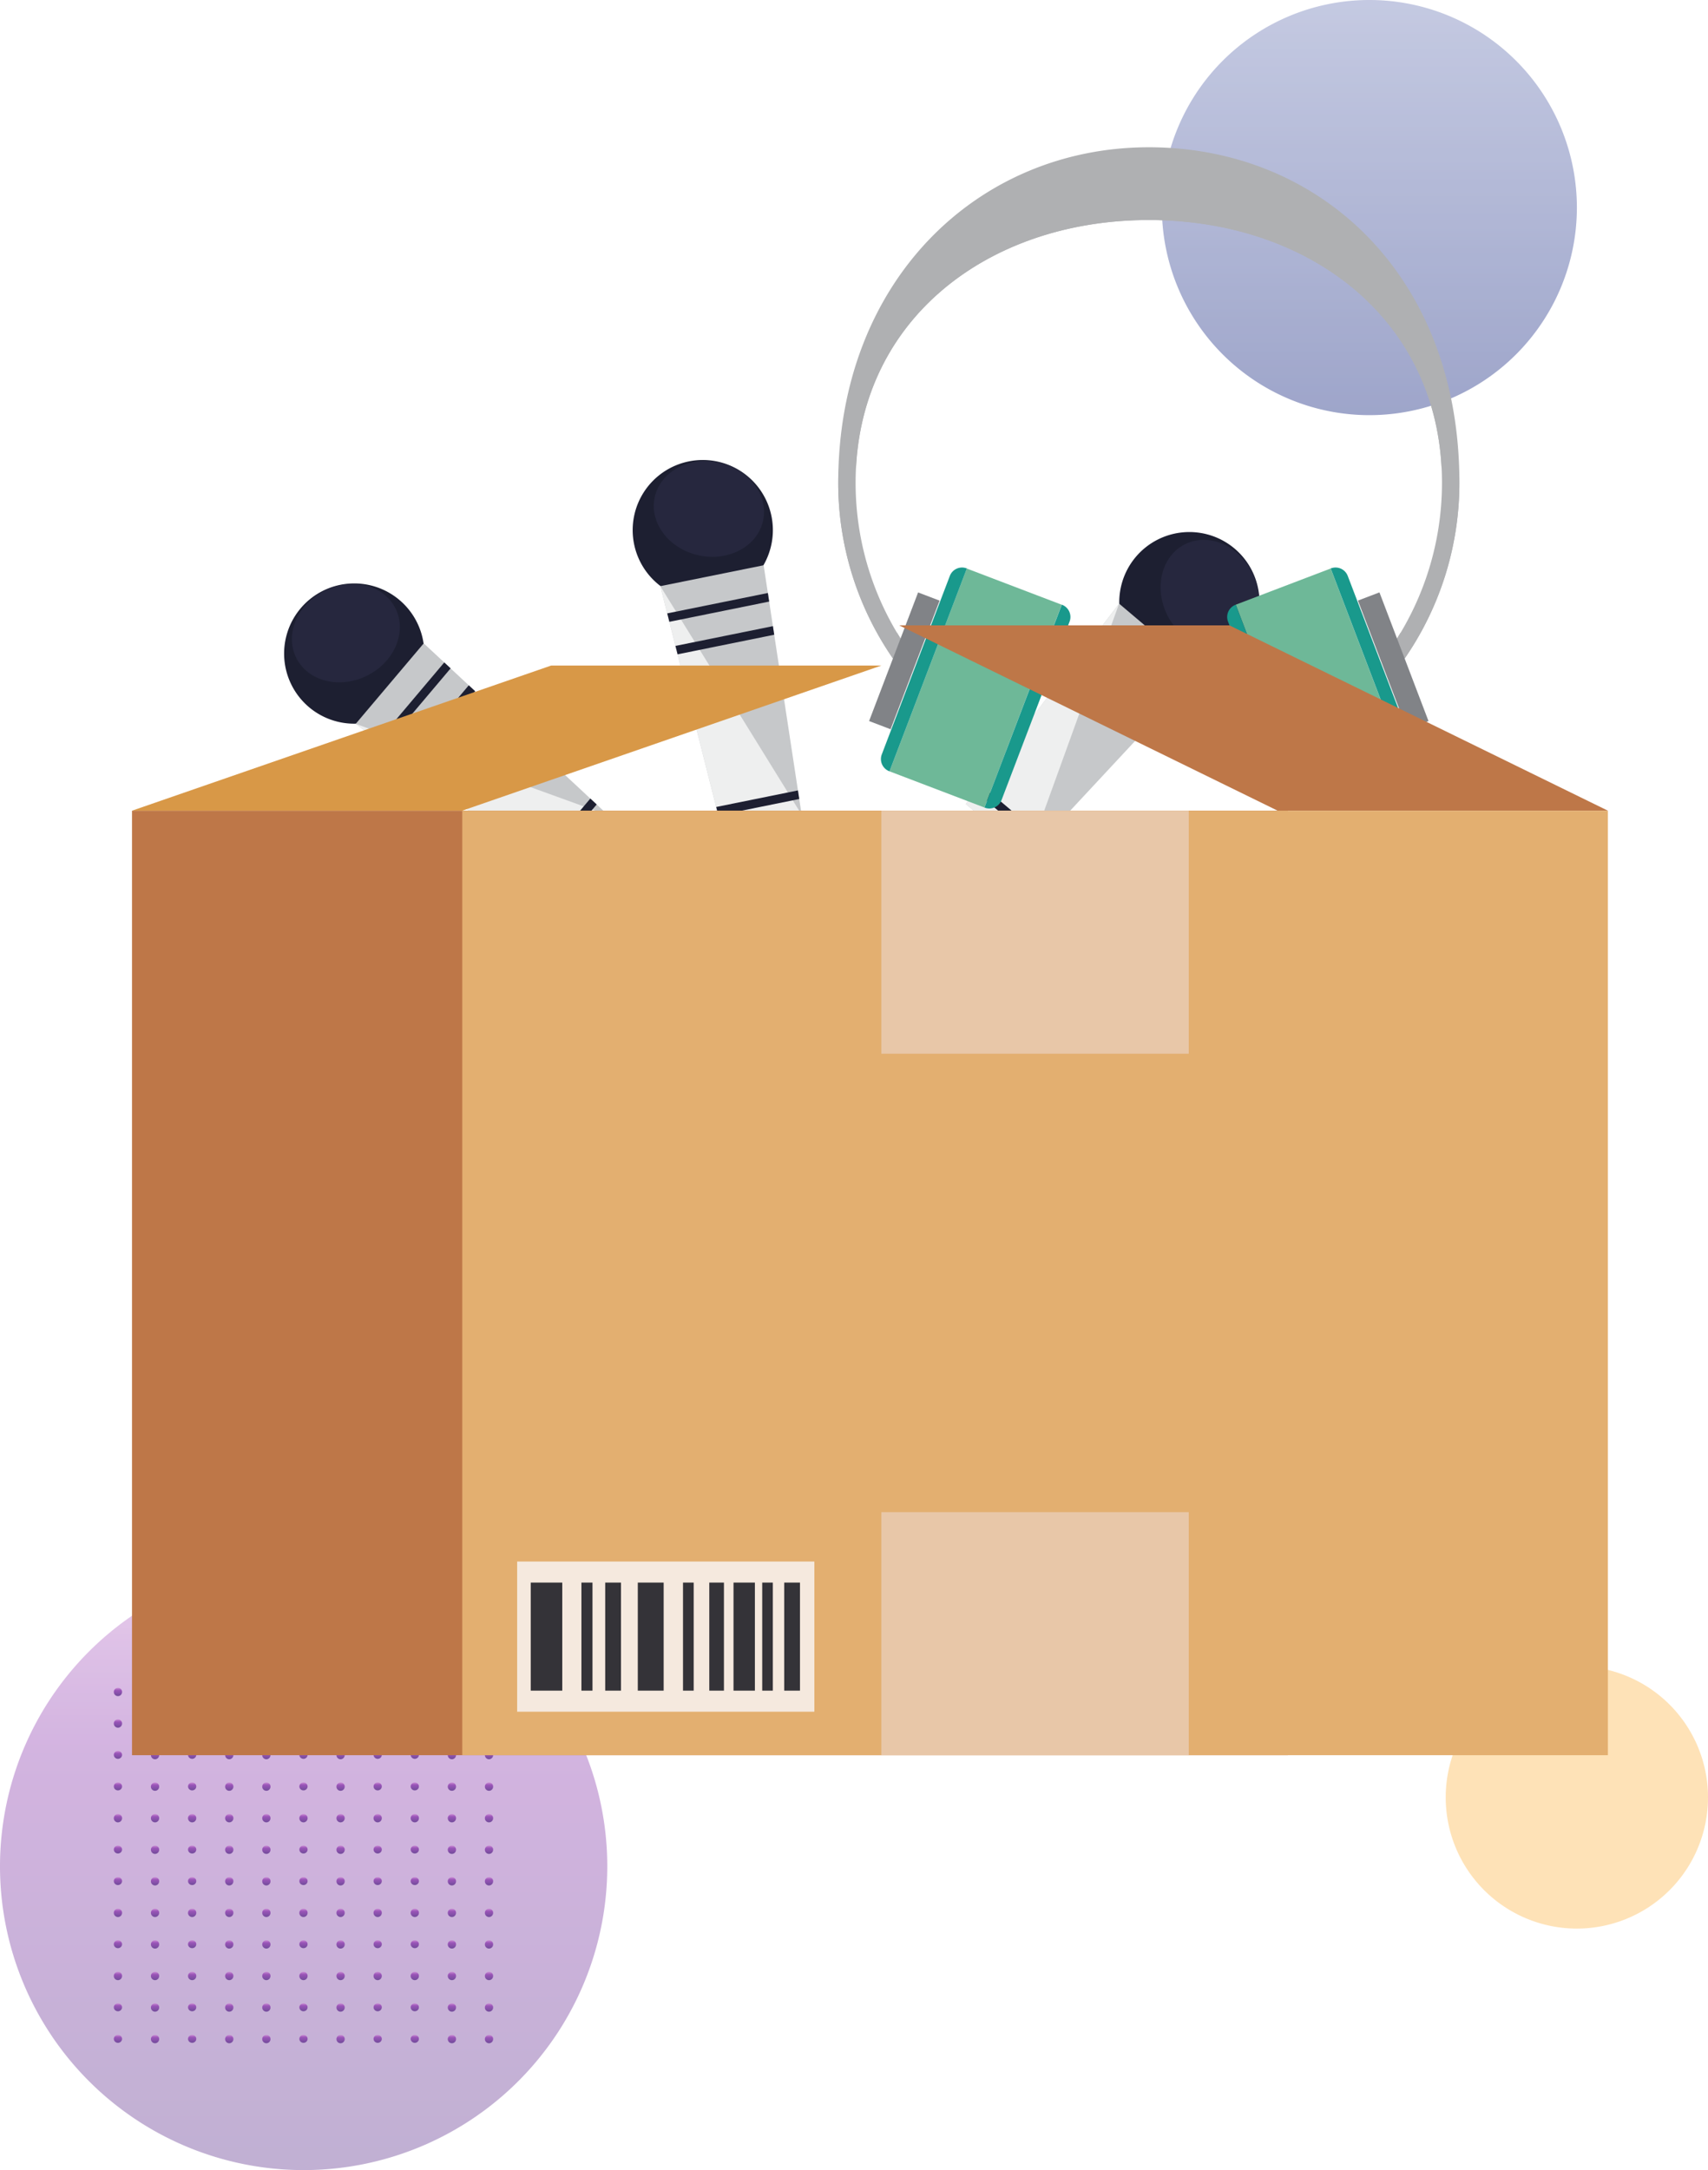 <svg xmlns="http://www.w3.org/2000/svg" xmlns:xlink="http://www.w3.org/1999/xlink" width="261.765" height="332.456" viewBox="0 0 261.765 332.456">
  <defs>
    <linearGradient id="linear-gradient" x1="0.5" x2="0.5" y2="1" gradientUnits="objectBoundingBox">
      <stop offset="0" stop-color="#7e89be"/>
      <stop offset="1" stop-color="#29398a"/>
    </linearGradient>
    <linearGradient id="linear-gradient-2" x1="0.5" x2="0.5" y2="1" gradientUnits="objectBoundingBox">
      <stop offset="0" stop-color="#ba68c8"/>
      <stop offset="0.19" stop-color="#9139af"/>
      <stop offset="0.31" stop-color="#7b1fa2"/>
      <stop offset="1" stop-color="#45147b"/>
    </linearGradient>
  </defs>
  <g id="_11" data-name="11" transform="translate(-191.93 -2925.655)">
    <g id="Group_148644" data-name="Group 148644" transform="translate(202.75 2957.655)" opacity="0.76">
      <path id="Path_145969" data-name="Path 145969" d="M31.8,0A31.8,31.8,0,1,1,0,31.8,31.8,31.8,0,0,1,31.8,0Z" transform="translate(167.249 -32)" opacity="0.6" fill="url(#linear-gradient)" style="mix-blend-mode: multiply;isolation: isolate"/>
      <rect id="Rectangle_34812" data-name="Rectangle 34812" width="248.077" height="171.474" transform="translate(0 26.085)" fill="none"/>
      <path id="Path_145971" data-name="Path 145971" d="M20.1,0A20.1,20.1,0,1,1,0,20.1,20.1,20.1,0,0,1,20.1,0Z" transform="translate(210.746 223.257)" fill="#fda929" opacity="0.444" style="mix-blend-mode: multiply;isolation: isolate"/>
      <g id="Group_145732" data-name="Group 145732" transform="translate(-10.82 207.386)">
        <path id="Path_145968" data-name="Path 145968" d="M46.535,0A46.535,46.535,0,1,1,0,46.535,46.535,46.535,0,0,1,46.535,0Z" transform="translate(0 0)" opacity="0.444" fill="url(#linear-gradient-2)" style="mix-blend-mode: multiply;isolation: isolate"/>
        <g id="Group_78276" data-name="Group 78276" transform="translate(17.443 19.187)">
          <g id="Group_53306" data-name="Group 53306" transform="translate(0)">
            <path id="Path_99200" data-name="Path 99200" d="M415.478,50.828a.633.633,0,1,1-.632-.6A.619.619,0,0,1,415.478,50.828Z" transform="translate(-414.214 -50.224)" fill="url(#linear-gradient-2)"/>
            <path id="Path_99201" data-name="Path 99201" d="M423.924,50.828a.633.633,0,1,1-.632-.6A.618.618,0,0,1,423.924,50.828Z" transform="translate(-416.973 -50.224)" fill="url(#linear-gradient-2)"/>
            <path id="Path_99202" data-name="Path 99202" d="M432.37,50.828a.633.633,0,1,1-.632-.6A.618.618,0,0,1,432.37,50.828Z" transform="translate(-419.732 -50.224)" fill="url(#linear-gradient-2)"/>
            <path id="Path_99203" data-name="Path 99203" d="M440.817,50.828a.633.633,0,1,1-.632-.6A.619.619,0,0,1,440.817,50.828Z" transform="translate(-422.492 -50.224)" fill="url(#linear-gradient-2)"/>
            <path id="Path_99204" data-name="Path 99204" d="M449.263,50.828a.633.633,0,1,1-.632-.6A.618.618,0,0,1,449.263,50.828Z" transform="translate(-425.251 -50.224)" fill="url(#linear-gradient-2)"/>
            <path id="Path_99205" data-name="Path 99205" d="M457.709,50.828a.633.633,0,1,1-.632-.6A.618.618,0,0,1,457.709,50.828Z" transform="translate(-428.01 -50.224)" fill="url(#linear-gradient-2)"/>
            <path id="Path_99206" data-name="Path 99206" d="M466.156,50.828a.633.633,0,1,1-.632-.6A.619.619,0,0,1,466.156,50.828Z" transform="translate(-430.77 -50.224)" fill="url(#linear-gradient-2)"/>
            <path id="Path_99207" data-name="Path 99207" d="M474.6,50.828a.633.633,0,1,1-.632-.6A.618.618,0,0,1,474.6,50.828Z" transform="translate(-433.529 -50.224)" fill="url(#linear-gradient-2)"/>
            <path id="Path_99208" data-name="Path 99208" d="M483.048,50.828a.633.633,0,1,1-.632-.6A.618.618,0,0,1,483.048,50.828Z" transform="translate(-436.288 -50.224)" fill="url(#linear-gradient-2)"/>
            <path id="Path_99209" data-name="Path 99209" d="M491.495,50.828a.633.633,0,1,1-.632-.6A.619.619,0,0,1,491.495,50.828Z" transform="translate(-439.047 -50.224)" fill="url(#linear-gradient-2)"/>
            <path id="Path_99210" data-name="Path 99210" d="M499.941,50.828a.633.633,0,1,1-.632-.6A.619.619,0,0,1,499.941,50.828Z" transform="translate(-441.807 -50.224)" fill="url(#linear-gradient-2)"/>
          </g>
          <g id="Group_53307" data-name="Group 53307" transform="translate(0 4.834)">
            <path id="Path_99211" data-name="Path 99211" d="M415.478,58.336a.633.633,0,1,1-.632-.6A.619.619,0,0,1,415.478,58.336Z" transform="translate(-414.214 -57.732)" fill="url(#linear-gradient-2)"/>
            <path id="Path_99212" data-name="Path 99212" d="M423.924,58.336a.633.633,0,1,1-.632-.6A.618.618,0,0,1,423.924,58.336Z" transform="translate(-416.973 -57.732)" fill="url(#linear-gradient-2)"/>
            <path id="Path_99213" data-name="Path 99213" d="M432.37,58.336a.633.633,0,1,1-.632-.6A.618.618,0,0,1,432.37,58.336Z" transform="translate(-419.732 -57.732)" fill="url(#linear-gradient-2)"/>
            <path id="Path_99214" data-name="Path 99214" d="M440.817,58.336a.633.633,0,1,1-.632-.6A.619.619,0,0,1,440.817,58.336Z" transform="translate(-422.492 -57.732)" fill="url(#linear-gradient-2)"/>
            <path id="Path_99215" data-name="Path 99215" d="M449.263,58.336a.633.633,0,1,1-.632-.6A.618.618,0,0,1,449.263,58.336Z" transform="translate(-425.251 -57.732)" fill="url(#linear-gradient-2)"/>
            <path id="Path_99216" data-name="Path 99216" d="M457.709,58.336a.633.633,0,1,1-.632-.6A.618.618,0,0,1,457.709,58.336Z" transform="translate(-428.01 -57.732)" fill="url(#linear-gradient-2)"/>
            <path id="Path_99217" data-name="Path 99217" d="M466.156,58.336a.633.633,0,1,1-.632-.6A.619.619,0,0,1,466.156,58.336Z" transform="translate(-430.77 -57.732)" fill="url(#linear-gradient-2)"/>
            <path id="Path_99218" data-name="Path 99218" d="M474.6,58.336a.633.633,0,1,1-.632-.6A.618.618,0,0,1,474.6,58.336Z" transform="translate(-433.529 -57.732)" fill="url(#linear-gradient-2)"/>
            <path id="Path_99219" data-name="Path 99219" d="M483.048,58.336a.633.633,0,1,1-.632-.6A.618.618,0,0,1,483.048,58.336Z" transform="translate(-436.288 -57.732)" fill="url(#linear-gradient-2)"/>
            <path id="Path_99220" data-name="Path 99220" d="M491.495,58.336a.633.633,0,1,1-.632-.6A.619.619,0,0,1,491.495,58.336Z" transform="translate(-439.047 -57.732)" fill="url(#linear-gradient-2)"/>
            <path id="Path_99221" data-name="Path 99221" d="M499.941,58.336a.633.633,0,1,1-.632-.6A.619.619,0,0,1,499.941,58.336Z" transform="translate(-441.807 -57.732)" fill="url(#linear-gradient-2)"/>
          </g>
          <g id="Group_53308" data-name="Group 53308" transform="translate(0 9.669)">
            <ellipse id="Ellipse_3955" data-name="Ellipse 3955" cx="0.632" cy="0.604" rx="0.632" ry="0.604" fill="url(#linear-gradient-2)"/>
            <path id="Path_99222" data-name="Path 99222" d="M423.924,65.844a.633.633,0,1,1-.632-.6A.619.619,0,0,1,423.924,65.844Z" transform="translate(-416.973 -65.24)" fill="url(#linear-gradient-2)"/>
            <ellipse id="Ellipse_3956" data-name="Ellipse 3956" cx="0.632" cy="0.604" rx="0.632" ry="0.604" transform="translate(11.374)" fill="url(#linear-gradient-2)"/>
            <path id="Path_99223" data-name="Path 99223" d="M440.817,65.844a.633.633,0,1,1-.632-.6A.619.619,0,0,1,440.817,65.844Z" transform="translate(-422.492 -65.24)" fill="url(#linear-gradient-2)"/>
            <path id="Path_99224" data-name="Path 99224" d="M449.263,65.844a.633.633,0,1,1-.632-.6A.619.619,0,0,1,449.263,65.844Z" transform="translate(-425.251 -65.24)" fill="url(#linear-gradient-2)"/>
            <ellipse id="Ellipse_3957" data-name="Ellipse 3957" cx="0.632" cy="0.604" rx="0.632" ry="0.604" transform="translate(28.435)" fill="url(#linear-gradient-2)"/>
            <path id="Path_99225" data-name="Path 99225" d="M466.156,65.844a.633.633,0,1,1-.632-.6A.619.619,0,0,1,466.156,65.844Z" transform="translate(-430.77 -65.24)" fill="url(#linear-gradient-2)"/>
            <ellipse id="Ellipse_3958" data-name="Ellipse 3958" cx="0.632" cy="0.604" rx="0.632" ry="0.604" transform="translate(39.809)" fill="url(#linear-gradient-2)"/>
            <ellipse id="Ellipse_3959" data-name="Ellipse 3959" cx="0.632" cy="0.604" rx="0.632" ry="0.604" transform="translate(45.496)" fill="url(#linear-gradient-2)"/>
            <path id="Path_99226" data-name="Path 99226" d="M491.495,65.844a.633.633,0,1,1-.632-.6A.619.619,0,0,1,491.495,65.844Z" transform="translate(-439.047 -65.24)" fill="url(#linear-gradient-2)"/>
            <path id="Path_99227" data-name="Path 99227" d="M499.941,65.844a.633.633,0,1,1-.632-.6A.619.619,0,0,1,499.941,65.844Z" transform="translate(-441.807 -65.24)" fill="url(#linear-gradient-2)"/>
          </g>
          <g id="Group_53309" data-name="Group 53309" transform="translate(0 14.503)">
            <ellipse id="Ellipse_3960" data-name="Ellipse 3960" cx="0.632" cy="0.604" rx="0.632" ry="0.604" transform="translate(0 0)" fill="url(#linear-gradient-2)"/>
            <path id="Path_99228" data-name="Path 99228" d="M423.924,73.352a.633.633,0,1,1-.632-.6A.618.618,0,0,1,423.924,73.352Z" transform="translate(-416.973 -72.747)" fill="url(#linear-gradient-2)"/>
            <ellipse id="Ellipse_3961" data-name="Ellipse 3961" cx="0.632" cy="0.604" rx="0.632" ry="0.604" transform="translate(11.374 0)" fill="url(#linear-gradient-2)"/>
            <path id="Path_99229" data-name="Path 99229" d="M440.817,73.352a.633.633,0,1,1-.632-.6A.618.618,0,0,1,440.817,73.352Z" transform="translate(-422.492 -72.747)" fill="url(#linear-gradient-2)"/>
            <path id="Path_99230" data-name="Path 99230" d="M449.263,73.352a.633.633,0,1,1-.632-.6A.618.618,0,0,1,449.263,73.352Z" transform="translate(-425.251 -72.747)" fill="url(#linear-gradient-2)"/>
            <ellipse id="Ellipse_3962" data-name="Ellipse 3962" cx="0.632" cy="0.604" rx="0.632" ry="0.604" transform="translate(28.435 0)" fill="url(#linear-gradient-2)"/>
            <path id="Path_99231" data-name="Path 99231" d="M466.156,73.352a.633.633,0,1,1-.632-.6A.619.619,0,0,1,466.156,73.352Z" transform="translate(-430.77 -72.747)" fill="url(#linear-gradient-2)"/>
            <ellipse id="Ellipse_3963" data-name="Ellipse 3963" cx="0.632" cy="0.604" rx="0.632" ry="0.604" transform="translate(39.809 0)" fill="url(#linear-gradient-2)"/>
            <ellipse id="Ellipse_3964" data-name="Ellipse 3964" cx="0.632" cy="0.604" rx="0.632" ry="0.604" transform="translate(45.496 0)" fill="url(#linear-gradient-2)"/>
            <path id="Path_99232" data-name="Path 99232" d="M491.495,73.352a.633.633,0,1,1-.632-.6A.619.619,0,0,1,491.495,73.352Z" transform="translate(-439.047 -72.747)" fill="url(#linear-gradient-2)"/>
            <path id="Path_99233" data-name="Path 99233" d="M499.941,73.352a.633.633,0,1,1-.632-.6A.618.618,0,0,1,499.941,73.352Z" transform="translate(-441.807 -72.747)" fill="url(#linear-gradient-2)"/>
          </g>
          <g id="Group_53310" data-name="Group 53310" transform="translate(0 19.337)">
            <path id="Path_99234" data-name="Path 99234" d="M415.478,80.86a.633.633,0,1,1-.632-.6A.618.618,0,0,1,415.478,80.86Z" transform="translate(-414.214 -80.255)" fill="url(#linear-gradient-2)"/>
            <path id="Path_99235" data-name="Path 99235" d="M423.924,80.86a.633.633,0,1,1-.632-.6A.618.618,0,0,1,423.924,80.86Z" transform="translate(-416.973 -80.255)" fill="url(#linear-gradient-2)"/>
            <path id="Path_99236" data-name="Path 99236" d="M432.37,80.86a.633.633,0,1,1-.632-.6A.618.618,0,0,1,432.37,80.86Z" transform="translate(-419.732 -80.255)" fill="url(#linear-gradient-2)"/>
            <path id="Path_99237" data-name="Path 99237" d="M440.817,80.86a.633.633,0,1,1-.632-.6A.618.618,0,0,1,440.817,80.86Z" transform="translate(-422.492 -80.255)" fill="url(#linear-gradient-2)"/>
            <path id="Path_99238" data-name="Path 99238" d="M449.263,80.86a.633.633,0,1,1-.632-.6A.618.618,0,0,1,449.263,80.86Z" transform="translate(-425.251 -80.255)" fill="url(#linear-gradient-2)"/>
            <path id="Path_99239" data-name="Path 99239" d="M457.709,80.86a.633.633,0,1,1-.632-.6A.618.618,0,0,1,457.709,80.86Z" transform="translate(-428.01 -80.255)" fill="url(#linear-gradient-2)"/>
            <path id="Path_99240" data-name="Path 99240" d="M466.156,80.86a.633.633,0,1,1-.632-.6A.619.619,0,0,1,466.156,80.86Z" transform="translate(-430.77 -80.255)" fill="url(#linear-gradient-2)"/>
            <path id="Path_99241" data-name="Path 99241" d="M474.6,80.86a.633.633,0,1,1-.632-.6A.618.618,0,0,1,474.6,80.86Z" transform="translate(-433.529 -80.255)" fill="url(#linear-gradient-2)"/>
            <path id="Path_99242" data-name="Path 99242" d="M483.048,80.86a.633.633,0,1,1-.632-.6A.618.618,0,0,1,483.048,80.86Z" transform="translate(-436.288 -80.255)" fill="url(#linear-gradient-2)"/>
            <path id="Path_99243" data-name="Path 99243" d="M491.495,80.86a.633.633,0,1,1-.632-.6A.619.619,0,0,1,491.495,80.86Z" transform="translate(-439.047 -80.255)" fill="url(#linear-gradient-2)"/>
            <path id="Path_99244" data-name="Path 99244" d="M499.941,80.86a.633.633,0,1,1-.632-.6A.618.618,0,0,1,499.941,80.86Z" transform="translate(-441.807 -80.255)" fill="url(#linear-gradient-2)"/>
          </g>
          <g id="Group_53311" data-name="Group 53311" transform="translate(0 24.172)">
            <ellipse id="Ellipse_3965" data-name="Ellipse 3965" cx="0.632" cy="0.604" rx="0.632" ry="0.604" transform="translate(0 0)" fill="url(#linear-gradient-2)"/>
            <path id="Path_99245" data-name="Path 99245" d="M423.924,88.368a.633.633,0,1,1-.632-.6A.618.618,0,0,1,423.924,88.368Z" transform="translate(-416.973 -87.763)" fill="url(#linear-gradient-2)"/>
            <ellipse id="Ellipse_3966" data-name="Ellipse 3966" cx="0.632" cy="0.604" rx="0.632" ry="0.604" transform="translate(11.374 0)" fill="url(#linear-gradient-2)"/>
            <path id="Path_99246" data-name="Path 99246" d="M440.817,88.368a.633.633,0,1,1-.632-.6A.618.618,0,0,1,440.817,88.368Z" transform="translate(-422.492 -87.763)" fill="url(#linear-gradient-2)"/>
            <path id="Path_99247" data-name="Path 99247" d="M449.263,88.368a.633.633,0,1,1-.632-.6A.618.618,0,0,1,449.263,88.368Z" transform="translate(-425.251 -87.763)" fill="url(#linear-gradient-2)"/>
            <ellipse id="Ellipse_3967" data-name="Ellipse 3967" cx="0.632" cy="0.604" rx="0.632" ry="0.604" transform="translate(28.435 0)" fill="url(#linear-gradient-2)"/>
            <path id="Path_99248" data-name="Path 99248" d="M466.156,88.368a.633.633,0,1,1-.632-.6A.619.619,0,0,1,466.156,88.368Z" transform="translate(-430.77 -87.763)" fill="url(#linear-gradient-2)"/>
            <ellipse id="Ellipse_3968" data-name="Ellipse 3968" cx="0.632" cy="0.604" rx="0.632" ry="0.604" transform="translate(39.809 0)" fill="url(#linear-gradient-2)"/>
            <ellipse id="Ellipse_3969" data-name="Ellipse 3969" cx="0.632" cy="0.604" rx="0.632" ry="0.604" transform="translate(45.496 0)" fill="url(#linear-gradient-2)"/>
            <path id="Path_99249" data-name="Path 99249" d="M491.495,88.368a.633.633,0,1,1-.632-.6A.619.619,0,0,1,491.495,88.368Z" transform="translate(-439.047 -87.763)" fill="url(#linear-gradient-2)"/>
            <path id="Path_99250" data-name="Path 99250" d="M499.941,88.368a.633.633,0,1,1-.632-.6A.618.618,0,0,1,499.941,88.368Z" transform="translate(-441.807 -87.763)" fill="url(#linear-gradient-2)"/>
          </g>
          <g id="Group_53312" data-name="Group 53312" transform="translate(0 29.006)">
            <ellipse id="Ellipse_3970" data-name="Ellipse 3970" cx="0.632" cy="0.604" rx="0.632" ry="0.604" fill="url(#linear-gradient-2)"/>
            <path id="Path_99251" data-name="Path 99251" d="M423.924,95.875a.633.633,0,1,1-.632-.6A.618.618,0,0,1,423.924,95.875Z" transform="translate(-416.973 -95.271)" fill="url(#linear-gradient-2)"/>
            <ellipse id="Ellipse_3971" data-name="Ellipse 3971" cx="0.632" cy="0.604" rx="0.632" ry="0.604" transform="translate(11.374)" fill="url(#linear-gradient-2)"/>
            <path id="Path_99252" data-name="Path 99252" d="M440.817,95.875a.633.633,0,1,1-.632-.6A.619.619,0,0,1,440.817,95.875Z" transform="translate(-422.492 -95.271)" fill="url(#linear-gradient-2)"/>
            <path id="Path_99253" data-name="Path 99253" d="M449.263,95.875a.633.633,0,1,1-.632-.6A.618.618,0,0,1,449.263,95.875Z" transform="translate(-425.251 -95.271)" fill="url(#linear-gradient-2)"/>
            <ellipse id="Ellipse_3972" data-name="Ellipse 3972" cx="0.632" cy="0.604" rx="0.632" ry="0.604" transform="translate(28.435)" fill="url(#linear-gradient-2)"/>
            <path id="Path_99254" data-name="Path 99254" d="M466.156,95.875a.633.633,0,1,1-.632-.6A.619.619,0,0,1,466.156,95.875Z" transform="translate(-430.77 -95.271)" fill="url(#linear-gradient-2)"/>
            <ellipse id="Ellipse_3973" data-name="Ellipse 3973" cx="0.632" cy="0.604" rx="0.632" ry="0.604" transform="translate(39.809)" fill="url(#linear-gradient-2)"/>
            <ellipse id="Ellipse_3974" data-name="Ellipse 3974" cx="0.632" cy="0.604" rx="0.632" ry="0.604" transform="translate(45.496)" fill="url(#linear-gradient-2)"/>
            <path id="Path_99255" data-name="Path 99255" d="M491.495,95.875a.633.633,0,1,1-.632-.6A.619.619,0,0,1,491.495,95.875Z" transform="translate(-439.047 -95.271)" fill="url(#linear-gradient-2)"/>
            <path id="Path_99256" data-name="Path 99256" d="M499.941,95.875a.633.633,0,1,1-.632-.6A.619.619,0,0,1,499.941,95.875Z" transform="translate(-441.807 -95.271)" fill="url(#linear-gradient-2)"/>
          </g>
          <g id="Group_53313" data-name="Group 53313" transform="translate(0 33.84)">
            <path id="Path_99257" data-name="Path 99257" d="M415.478,103.383a.633.633,0,1,1-.632-.6A.619.619,0,0,1,415.478,103.383Z" transform="translate(-414.214 -102.779)" fill="url(#linear-gradient-2)"/>
            <path id="Path_99258" data-name="Path 99258" d="M423.924,103.383a.633.633,0,1,1-.632-.6A.618.618,0,0,1,423.924,103.383Z" transform="translate(-416.973 -102.779)" fill="url(#linear-gradient-2)"/>
            <path id="Path_99259" data-name="Path 99259" d="M432.37,103.383a.633.633,0,1,1-.632-.6A.618.618,0,0,1,432.37,103.383Z" transform="translate(-419.732 -102.779)" fill="url(#linear-gradient-2)"/>
            <path id="Path_99260" data-name="Path 99260" d="M440.817,103.383a.633.633,0,1,1-.632-.6A.619.619,0,0,1,440.817,103.383Z" transform="translate(-422.492 -102.779)" fill="url(#linear-gradient-2)"/>
            <path id="Path_99261" data-name="Path 99261" d="M449.263,103.383a.633.633,0,1,1-.632-.6A.618.618,0,0,1,449.263,103.383Z" transform="translate(-425.251 -102.779)" fill="url(#linear-gradient-2)"/>
            <path id="Path_99262" data-name="Path 99262" d="M457.709,103.383a.633.633,0,1,1-.632-.6A.618.618,0,0,1,457.709,103.383Z" transform="translate(-428.01 -102.779)" fill="url(#linear-gradient-2)"/>
            <path id="Path_99263" data-name="Path 99263" d="M466.156,103.383a.633.633,0,1,1-.632-.6A.619.619,0,0,1,466.156,103.383Z" transform="translate(-430.77 -102.779)" fill="url(#linear-gradient-2)"/>
            <path id="Path_99264" data-name="Path 99264" d="M474.6,103.383a.633.633,0,1,1-.632-.6A.618.618,0,0,1,474.6,103.383Z" transform="translate(-433.529 -102.779)" fill="url(#linear-gradient-2)"/>
            <path id="Path_99265" data-name="Path 99265" d="M483.048,103.383a.633.633,0,1,1-.632-.6A.618.618,0,0,1,483.048,103.383Z" transform="translate(-436.288 -102.779)" fill="url(#linear-gradient-2)"/>
            <path id="Path_99266" data-name="Path 99266" d="M491.495,103.383a.633.633,0,1,1-.632-.6A.619.619,0,0,1,491.495,103.383Z" transform="translate(-439.047 -102.779)" fill="url(#linear-gradient-2)"/>
            <path id="Path_99267" data-name="Path 99267" d="M499.941,103.383a.633.633,0,1,1-.632-.6A.619.619,0,0,1,499.941,103.383Z" transform="translate(-441.807 -102.779)" fill="url(#linear-gradient-2)"/>
          </g>
          <g id="Group_53314" data-name="Group 53314" transform="translate(0 38.675)">
            <ellipse id="Ellipse_3975" data-name="Ellipse 3975" cx="0.632" cy="0.604" rx="0.632" ry="0.604" fill="url(#linear-gradient-2)"/>
            <path id="Path_99268" data-name="Path 99268" d="M423.924,110.891a.633.633,0,1,1-.632-.6A.619.619,0,0,1,423.924,110.891Z" transform="translate(-416.973 -110.287)" fill="url(#linear-gradient-2)"/>
            <ellipse id="Ellipse_3976" data-name="Ellipse 3976" cx="0.632" cy="0.604" rx="0.632" ry="0.604" transform="translate(11.374)" fill="url(#linear-gradient-2)"/>
            <path id="Path_99269" data-name="Path 99269" d="M440.817,110.891a.633.633,0,1,1-.632-.6A.619.619,0,0,1,440.817,110.891Z" transform="translate(-422.492 -110.287)" fill="url(#linear-gradient-2)"/>
            <path id="Path_99270" data-name="Path 99270" d="M449.263,110.891a.633.633,0,1,1-.632-.6A.619.619,0,0,1,449.263,110.891Z" transform="translate(-425.251 -110.287)" fill="url(#linear-gradient-2)"/>
            <ellipse id="Ellipse_3977" data-name="Ellipse 3977" cx="0.632" cy="0.604" rx="0.632" ry="0.604" transform="translate(28.435)" fill="url(#linear-gradient-2)"/>
            <path id="Path_99271" data-name="Path 99271" d="M466.156,110.891a.633.633,0,1,1-.632-.6A.619.619,0,0,1,466.156,110.891Z" transform="translate(-430.77 -110.287)" fill="url(#linear-gradient-2)"/>
            <ellipse id="Ellipse_3978" data-name="Ellipse 3978" cx="0.632" cy="0.604" rx="0.632" ry="0.604" transform="translate(39.809)" fill="url(#linear-gradient-2)"/>
            <ellipse id="Ellipse_3979" data-name="Ellipse 3979" cx="0.632" cy="0.604" rx="0.632" ry="0.604" transform="translate(45.496)" fill="url(#linear-gradient-2)"/>
            <path id="Path_99272" data-name="Path 99272" d="M491.495,110.891a.633.633,0,1,1-.632-.6A.619.619,0,0,1,491.495,110.891Z" transform="translate(-439.047 -110.287)" fill="url(#linear-gradient-2)"/>
            <path id="Path_99273" data-name="Path 99273" d="M499.941,110.891a.633.633,0,1,1-.632-.6A.619.619,0,0,1,499.941,110.891Z" transform="translate(-441.807 -110.287)" fill="url(#linear-gradient-2)"/>
          </g>
          <g id="Group_53315" data-name="Group 53315" transform="translate(0 43.509)">
            <path id="Path_99274" data-name="Path 99274" d="M415.478,118.4a.633.633,0,1,1-.632-.6A.619.619,0,0,1,415.478,118.4Z" transform="translate(-414.214 -117.794)" fill="url(#linear-gradient-2)"/>
            <path id="Path_99275" data-name="Path 99275" d="M423.924,118.4a.633.633,0,1,1-.632-.6A.619.619,0,0,1,423.924,118.4Z" transform="translate(-416.973 -117.794)" fill="url(#linear-gradient-2)"/>
            <path id="Path_99276" data-name="Path 99276" d="M432.37,118.4a.633.633,0,1,1-.632-.6A.619.619,0,0,1,432.37,118.4Z" transform="translate(-419.732 -117.794)" fill="url(#linear-gradient-2)"/>
            <path id="Path_99277" data-name="Path 99277" d="M440.817,118.4a.633.633,0,1,1-.632-.6A.619.619,0,0,1,440.817,118.4Z" transform="translate(-422.492 -117.794)" fill="url(#linear-gradient-2)"/>
            <path id="Path_99278" data-name="Path 99278" d="M449.263,118.4a.633.633,0,1,1-.632-.6A.619.619,0,0,1,449.263,118.4Z" transform="translate(-425.251 -117.794)" fill="url(#linear-gradient-2)"/>
            <path id="Path_99279" data-name="Path 99279" d="M457.709,118.4a.633.633,0,1,1-.632-.6A.619.619,0,0,1,457.709,118.4Z" transform="translate(-428.01 -117.794)" fill="url(#linear-gradient-2)"/>
            <path id="Path_99280" data-name="Path 99280" d="M466.156,118.4a.633.633,0,1,1-.632-.6A.619.619,0,0,1,466.156,118.4Z" transform="translate(-430.77 -117.794)" fill="url(#linear-gradient-2)"/>
            <path id="Path_99281" data-name="Path 99281" d="M474.6,118.4a.633.633,0,1,1-.632-.6A.619.619,0,0,1,474.6,118.4Z" transform="translate(-433.529 -117.794)" fill="url(#linear-gradient-2)"/>
            <path id="Path_99282" data-name="Path 99282" d="M483.048,118.4a.633.633,0,1,1-.632-.6A.619.619,0,0,1,483.048,118.4Z" transform="translate(-436.288 -117.794)" fill="url(#linear-gradient-2)"/>
            <path id="Path_99283" data-name="Path 99283" d="M491.495,118.4a.633.633,0,1,1-.632-.6A.619.619,0,0,1,491.495,118.4Z" transform="translate(-439.047 -117.794)" fill="url(#linear-gradient-2)"/>
            <path id="Path_99284" data-name="Path 99284" d="M499.941,118.4a.633.633,0,1,1-.632-.6A.619.619,0,0,1,499.941,118.4Z" transform="translate(-441.807 -117.794)" fill="url(#linear-gradient-2)"/>
          </g>
          <g id="Group_53316" data-name="Group 53316" transform="translate(0 48.343)">
            <ellipse id="Ellipse_3980" data-name="Ellipse 3980" cx="0.632" cy="0.604" rx="0.632" ry="0.604" transform="translate(0 0)" fill="url(#linear-gradient-2)"/>
            <path id="Path_99285" data-name="Path 99285" d="M423.924,125.907a.633.633,0,1,1-.632-.6A.618.618,0,0,1,423.924,125.907Z" transform="translate(-416.973 -125.302)" fill="url(#linear-gradient-2)"/>
            <ellipse id="Ellipse_3981" data-name="Ellipse 3981" cx="0.632" cy="0.604" rx="0.632" ry="0.604" transform="translate(11.374 0)" fill="url(#linear-gradient-2)"/>
            <path id="Path_99286" data-name="Path 99286" d="M440.817,125.907a.633.633,0,1,1-.632-.6A.618.618,0,0,1,440.817,125.907Z" transform="translate(-422.492 -125.302)" fill="url(#linear-gradient-2)"/>
            <path id="Path_99287" data-name="Path 99287" d="M449.263,125.907a.633.633,0,1,1-.632-.6A.618.618,0,0,1,449.263,125.907Z" transform="translate(-425.251 -125.302)" fill="url(#linear-gradient-2)"/>
            <ellipse id="Ellipse_3982" data-name="Ellipse 3982" cx="0.632" cy="0.604" rx="0.632" ry="0.604" transform="translate(28.435 0)" fill="url(#linear-gradient-2)"/>
            <path id="Path_99288" data-name="Path 99288" d="M466.156,125.907a.633.633,0,1,1-.632-.6A.619.619,0,0,1,466.156,125.907Z" transform="translate(-430.77 -125.302)" fill="url(#linear-gradient-2)"/>
            <ellipse id="Ellipse_3983" data-name="Ellipse 3983" cx="0.632" cy="0.604" rx="0.632" ry="0.604" transform="translate(39.809 0)" fill="url(#linear-gradient-2)"/>
            <ellipse id="Ellipse_3984" data-name="Ellipse 3984" cx="0.632" cy="0.604" rx="0.632" ry="0.604" transform="translate(45.496 0)" fill="url(#linear-gradient-2)"/>
            <path id="Path_99289" data-name="Path 99289" d="M491.495,125.907a.633.633,0,1,1-.632-.6A.619.619,0,0,1,491.495,125.907Z" transform="translate(-439.047 -125.302)" fill="url(#linear-gradient-2)"/>
            <path id="Path_99290" data-name="Path 99290" d="M499.941,125.907a.633.633,0,1,1-.632-.6A.618.618,0,0,1,499.941,125.907Z" transform="translate(-441.807 -125.302)" fill="url(#linear-gradient-2)"/>
          </g>
          <g id="Group_53317" data-name="Group 53317" transform="translate(0 53.178)">
            <ellipse id="Ellipse_3985" data-name="Ellipse 3985" cx="0.632" cy="0.604" rx="0.632" ry="0.604" transform="translate(0 0)" fill="url(#linear-gradient-2)"/>
            <path id="Path_99291" data-name="Path 99291" d="M423.924,133.415a.633.633,0,1,1-.632-.6A.618.618,0,0,1,423.924,133.415Z" transform="translate(-416.973 -132.81)" fill="url(#linear-gradient-2)"/>
            <ellipse id="Ellipse_3986" data-name="Ellipse 3986" cx="0.632" cy="0.604" rx="0.632" ry="0.604" transform="translate(11.374 0)" fill="url(#linear-gradient-2)"/>
            <path id="Path_99292" data-name="Path 99292" d="M440.817,133.415a.633.633,0,1,1-.632-.6A.618.618,0,0,1,440.817,133.415Z" transform="translate(-422.492 -132.81)" fill="url(#linear-gradient-2)"/>
            <path id="Path_99293" data-name="Path 99293" d="M449.263,133.415a.633.633,0,1,1-.632-.6A.618.618,0,0,1,449.263,133.415Z" transform="translate(-425.251 -132.81)" fill="url(#linear-gradient-2)"/>
            <ellipse id="Ellipse_3987" data-name="Ellipse 3987" cx="0.632" cy="0.604" rx="0.632" ry="0.604" transform="translate(28.435 0)" fill="url(#linear-gradient-2)"/>
            <path id="Path_99294" data-name="Path 99294" d="M466.156,133.415a.633.633,0,1,1-.632-.6A.619.619,0,0,1,466.156,133.415Z" transform="translate(-430.77 -132.81)" fill="url(#linear-gradient-2)"/>
            <ellipse id="Ellipse_3988" data-name="Ellipse 3988" cx="0.632" cy="0.604" rx="0.632" ry="0.604" transform="translate(39.809 0)" fill="url(#linear-gradient-2)"/>
            <ellipse id="Ellipse_3989" data-name="Ellipse 3989" cx="0.632" cy="0.604" rx="0.632" ry="0.604" transform="translate(45.496 0)" fill="url(#linear-gradient-2)"/>
            <path id="Path_99295" data-name="Path 99295" d="M491.495,133.415a.633.633,0,1,1-.632-.6A.619.619,0,0,1,491.495,133.415Z" transform="translate(-439.047 -132.81)" fill="url(#linear-gradient-2)"/>
            <path id="Path_99296" data-name="Path 99296" d="M499.941,133.415a.633.633,0,1,1-.632-.6A.618.618,0,0,1,499.941,133.415Z" transform="translate(-441.807 -132.81)" fill="url(#linear-gradient-2)"/>
          </g>
        </g>
      </g>
    </g>
    <g id="Group_157550" data-name="Group 157550" transform="translate(2750.795 2339)">
      <g id="Group_157537" data-name="Group 157537" transform="translate(-2461.904 657.124)">
        <path id="Path_266535" data-name="Path 266535" d="M-2319.631,741.286a10.743,10.743,0,0,0-12.659-8.4,10.744,10.744,0,0,0-8.4,12.66,10.743,10.743,0,0,0,12.66,8.4A10.744,10.744,0,0,0-2319.631,741.286Z" transform="translate(2340.905 -732.671)" fill="#1d1f31"/>
        <path id="Path_266536" data-name="Path 266536" d="M-2315.806,742.2c.835-3.932-2.208-7.909-6.8-8.885s-8.988,1.422-9.824,5.353,2.208,7.91,6.8,8.886S-2316.641,746.137-2315.806,742.2Z" transform="translate(2335.802 -732.935)" fill="#2a2c43" opacity="0.7"/>
        <path id="Path_266537" data-name="Path 266537" d="M-2329.976,777.434l2.258,8.924,7.221,28.549,12.176-2.464-4.437-29.111-1.387-9.1Z" transform="translate(2334.217 -758.104)" fill="#c6c8ca"/>
        <path id="Path_266538" data-name="Path 266538" d="M-2329.976,782.482l2.258,8.925,7.221,28.549,12.176-2.464" transform="translate(2334.217 -763.153)" fill="#eeefef" style="mix-blend-mode: multiply;isolation: isolate"/>
        <rect id="Rectangle_295724" data-name="Rectangle 295724" width="8.897" height="3.022" transform="translate(15.448 56.455) rotate(-11.438)" fill="#96999b"/>
        <path id="Path_266539" data-name="Path 266539" d="M-2295.191,864.438l-.2-1.315-12.531,2.538.326,1.29Z" transform="translate(2320.722 -812.5)" fill="#1d1f31"/>
        <path id="Path_266540" data-name="Path 266540" d="M-2308.87,799.586l-.2-1.315-14.938,3.026.326,1.29Z" transform="translate(2330.566 -772.814)" fill="#1d1f31"/>
        <path id="Path_266541" data-name="Path 266541" d="M-2311.63,786.5l-.2-1.315-15.424,3.125.326,1.29Z" transform="translate(2332.552 -764.808)" fill="#1d1f31"/>
      </g>
      <g id="Group_157538" data-name="Group 157538" transform="translate(-2411.454 668.162)">
        <path id="Path_266542" data-name="Path 266542" d="M-2129.781,778.792a10.743,10.743,0,0,0-1.272-15.139,10.744,10.744,0,0,0-15.14,1.272,10.744,10.744,0,0,0,1.272,15.14A10.744,10.744,0,0,0-2129.781,778.792Z" transform="translate(2172.855 -761.115)" fill="#1d1f31"/>
        <path id="Path_266543" data-name="Path 266543" d="M-2121.1,780.082c3.6-1.785,4.83-6.641,2.745-10.845s-6.694-6.164-10.295-4.379-4.831,6.642-2.746,10.846S-2124.7,781.868-2121.1,780.082Z" transform="translate(2162.869 -763.001)" fill="#2a2c43" opacity="0.7"/>
        <path id="Path_266544" data-name="Path 266544" d="M-2185.844,789.392l-5.6,7.31-17.9,23.383,9.49,8.017,20.069-21.548,6.274-6.736Z" transform="translate(2209.945 -778.419)" fill="#c6c8ca"/>
        <path id="Path_266545" data-name="Path 266545" d="M-2185.844,789.392l-5.6,7.31-17.9,23.383,9.49,8.017" transform="translate(2209.945 -778.419)" fill="#eeefef" style="mix-blend-mode: multiply;isolation: isolate"/>
        <rect id="Rectangle_295725" data-name="Rectangle 295725" width="3.022" height="8.897" transform="translate(0 45.113) rotate(-49.808)" fill="#96999b"/>
        <path id="Path_266546" data-name="Path 266546" d="M-2195.869,870.021l.906-.974-9.768-8.249-.809,1.057Z" transform="translate(2207.619 -822.116)" fill="#1d1f31"/>
        <path id="Path_266547" data-name="Path 266547" d="M-2154.118,819.518l.907-.974-11.645-9.833-.809,1.057Z" transform="translate(2183.218 -790.241)" fill="#1d1f31"/>
        <path id="Path_266548" data-name="Path 266548" d="M-2145.7,809.33l.907-.974-12.024-10.153-.809,1.056Z" transform="translate(2178.296 -783.811)" fill="#1d1f31"/>
      </g>
      <g id="Group_157539" data-name="Group 157539" transform="translate(-2515.323 676.036)">
        <path id="Path_266549" data-name="Path 266549" d="M-2460.886,783.944a10.742,10.742,0,0,0-15.139,1.272,10.744,10.744,0,0,0,1.272,15.14,10.743,10.743,0,0,0,15.14-1.272A10.743,10.743,0,0,0-2460.886,783.944Z" transform="translate(2478.563 -781.406)" fill="#1d1f31"/>
        <path id="Path_266550" data-name="Path 266550" d="M-2459.6,785.382c-1.785-3.6-6.641-4.83-10.845-2.745s-6.164,6.693-4.379,10.294,6.642,4.831,10.847,2.746S-2457.81,788.984-2459.6,785.382Z" transform="translate(2476.676 -781.538)" fill="#2a2c43" opacity="0.7"/>
        <path id="Path_266551" data-name="Path 266551" d="M-2450.286,817.384l7.31,5.6,23.383,17.9,8.017-9.49-21.548-20.069-6.736-6.274Z" transform="translate(2461.259 -795.872)" fill="#c6c8ca"/>
        <path id="Path_266552" data-name="Path 266552" d="M-2450.286,836.839l7.31,5.6,23.383,17.9,8.017-9.49" transform="translate(2461.259 -815.328)" fill="#eeefef" style="mix-blend-mode: multiply;isolation: isolate"/>
        <rect id="Rectangle_295726" data-name="Rectangle 295726" width="8.897" height="3.022" transform="translate(42.805 43.662) rotate(-49.808)" fill="#96999b"/>
        <path id="Path_266553" data-name="Path 266553" d="M-2369.656,867.236l-.974-.907-8.249,9.768,1.057.809Z" transform="translate(2417.562 -833.374)" fill="#1d1f31"/>
        <path id="Path_266554" data-name="Path 266554" d="M-2420.16,822.525l-.974-.907-9.833,11.645,1.057.809Z" transform="translate(2449.437 -806.014)" fill="#1d1f31"/>
        <path id="Path_266555" data-name="Path 266555" d="M-2430.348,813.506l-.974-.907-10.153,12.024,1.056.808Z" transform="translate(2455.867 -800.495)" fill="#1d1f31"/>
      </g>
      <g id="Group_157546" data-name="Group 157546" transform="translate(-2430.403 609.217)">
        <g id="Group_157540" data-name="Group 157540" transform="translate(0)">
          <path id="Path_266556" data-name="Path 266556" d="M-2247.85,687.82a44.715,44.715,0,0,1-9.213-27.221c0-24.776,20.157-40.237,44.933-40.237s44.933,15.461,44.933,40.237a44.717,44.717,0,0,1-9.212,27.221h3.3a47.343,47.343,0,0,0,8.582-27.221c0-31.694-21.353-51.383-47.6-51.383s-47.6,20.492-47.6,51.383a47.346,47.346,0,0,0,8.582,27.221Z" transform="translate(2259.73 -609.217)" fill="#afb0b2"/>
        </g>
        <g id="Group_157541" data-name="Group 157541" transform="translate(0 6.93)" style="mix-blend-mode: multiply;isolation: isolate">
          <path id="Path_266557" data-name="Path 266557" d="M-2251.148,761.223a47.342,47.342,0,0,1-8.535-25.167c-.023.717-.047,1.434-.047,2.162a47.347,47.347,0,0,0,8.582,27.221h3.3a45.282,45.282,0,0,1-2.853-4.216Z" transform="translate(2259.73 -693.765)" fill="#afb0b2"/>
          <path id="Path_266558" data-name="Path 266558" d="M-2041.721,761.2h-.445a45.329,45.329,0,0,1-2.853,4.215h3.3a47.343,47.343,0,0,0,8.582-27.221c0-.734-.023-1.455-.046-2.176A47.336,47.336,0,0,1-2041.721,761.2Z" transform="translate(2128.338 -693.743)" fill="#afb0b2"/>
          <path id="Path_266559" data-name="Path 266559" d="M-2162.991,667.312c0-24.775-20.157-40.237-44.933-40.237s-44.933,15.461-44.933,40.237c0,.711.021,1.418.054,2.12,1.1-23.548,20.81-38.142,44.88-38.142s43.774,14.594,44.879,38.142C-2163.012,668.729-2162.991,668.023-2162.991,667.312Z" transform="translate(2255.524 -627.075)" fill="#afb0b2"/>
        </g>
        <g id="Group_157543" data-name="Group 157543" transform="translate(4.734 64.382)">
          <rect id="Rectangle_295727" data-name="Rectangle 295727" width="21.096" height="3.527" transform="matrix(0.356, -0.934, 0.934, 0.356, 0, 23.52)" fill="#818387"/>
          <g id="Group_157542" data-name="Group 157542" transform="translate(1.813)">
            <rect id="Rectangle_295728" data-name="Rectangle 295728" width="33.264" height="15.577" transform="matrix(0.356, -0.934, 0.934, 0.356, 1.318, 31.224)" fill="#6eb898"/>
            <path id="Path_266560" data-name="Path 266560" d="M-2190.076,789.811l-.028-.011-11.854,31.08.029.011a2,2,0,0,0,2.582-1.156l10.428-27.342A2,2,0,0,0-2190.076,789.811Z" transform="translate(2217.83 -784.106)" fill="#19998c"/>
            <path id="Path_266561" data-name="Path 266561" d="M-2241.571,806.339l.029.011,11.854-31.081-.029-.011a2,2,0,0,0-2.582,1.157l-10.428,27.342A2,2,0,0,0-2241.571,806.339Z" transform="translate(2242.859 -775.127)" fill="#19998c"/>
          </g>
        </g>
        <g id="Group_157545" data-name="Group 157545" transform="translate(59.611 64.382)">
          <rect id="Rectangle_295729" data-name="Rectangle 295729" width="3.527" height="21.096" transform="translate(20.043 5.065) rotate(-20.874)" fill="#818387"/>
          <g id="Group_157544" data-name="Group 157544">
            <rect id="Rectangle_295730" data-name="Rectangle 295730" width="15.577" height="33.264" transform="matrix(0.934, -0.356, 0.356, 0.934, 1.317, 5.694)" fill="#6eb898"/>
            <path id="Path_266562" data-name="Path 266562" d="M-2104.827,789.811l.029-.011,11.854,31.08-.029.011a2,2,0,0,1-2.582-1.156l-10.428-27.342A2,2,0,0,1-2104.827,789.811Z" transform="translate(2106.116 -784.106)" fill="#19998c"/>
            <path id="Path_266563" data-name="Path 266563" d="M-2053.334,806.339l-.029.011-11.854-31.081.029-.011a2,2,0,0,1,2.582,1.157l10.428,27.342A2,2,0,0,1-2053.334,806.339Z" transform="translate(2081.087 -775.127)" fill="#19998c"/>
          </g>
        </g>
      </g>
      <g id="Group_157549" data-name="Group 157549" transform="translate(-2538.634 682.458)">
        <path id="Path_266564" data-name="Path 266564" d="M-2185.039,797.955h-50.612l58.005,28.393h50.612Z" transform="translate(2353.225 -797.955)" fill="#be7748"/>
        <rect id="Rectangle_295731" data-name="Rectangle 295731" width="177.141" height="144.699" transform="translate(0 28.393)" fill="#be7748"/>
        <path id="Path_266565" data-name="Path 266565" d="M-2423.788,813.823H-2474.4l-64.234,22.235h50.611Z" transform="translate(2538.634 -807.665)" fill="#d89847"/>
        <rect id="Rectangle_295732" data-name="Rectangle 295732" width="175.58" height="144.699" transform="translate(50.612 28.393)" fill="#e3af70"/>
        <rect id="Rectangle_295733" data-name="Rectangle 295733" width="47.111" height="37.232" transform="translate(114.846 28.393)" fill="#e8c7a8"/>
        <rect id="Rectangle_295734" data-name="Rectangle 295734" width="47.111" height="37.232" transform="translate(114.846 135.859)" fill="#e8c7a8"/>
        <g id="Group_157548" data-name="Group 157548" transform="translate(59.026 143.422)">
          <rect id="Rectangle_295735" data-name="Rectangle 295735" width="45.551" height="23.006" fill="#f5e9de"/>
          <g id="Group_157547" data-name="Group 157547" transform="translate(2.082 3.226)">
            <rect id="Rectangle_295736" data-name="Rectangle 295736" width="4.834" height="16.554" fill="#343338"/>
            <rect id="Rectangle_295737" data-name="Rectangle 295737" width="1.696" height="16.554" transform="translate(7.769)" fill="#343338"/>
            <rect id="Rectangle_295738" data-name="Rectangle 295738" width="3.964" height="16.554" transform="translate(16.409)" fill="#343338"/>
            <rect id="Rectangle_295739" data-name="Rectangle 295739" width="2.417" height="16.554" transform="translate(11.414)" fill="#343338"/>
            <rect id="Rectangle_295740" data-name="Rectangle 295740" width="1.638" height="16.554" transform="translate(23.337)" fill="#343338"/>
            <rect id="Rectangle_295741" data-name="Rectangle 295741" width="3.276" height="16.554" transform="translate(31.078)" fill="#343338"/>
            <rect id="Rectangle_295742" data-name="Rectangle 295742" width="1.627" height="16.554" transform="translate(35.477)" fill="#343338"/>
            <rect id="Rectangle_295743" data-name="Rectangle 295743" width="2.245" height="16.554" transform="translate(27.365)" fill="#343338"/>
            <rect id="Rectangle_295744" data-name="Rectangle 295744" width="2.417" height="16.554" transform="translate(38.847)" fill="#343338"/>
          </g>
        </g>
      </g>
    </g>
  </g>
</svg>
